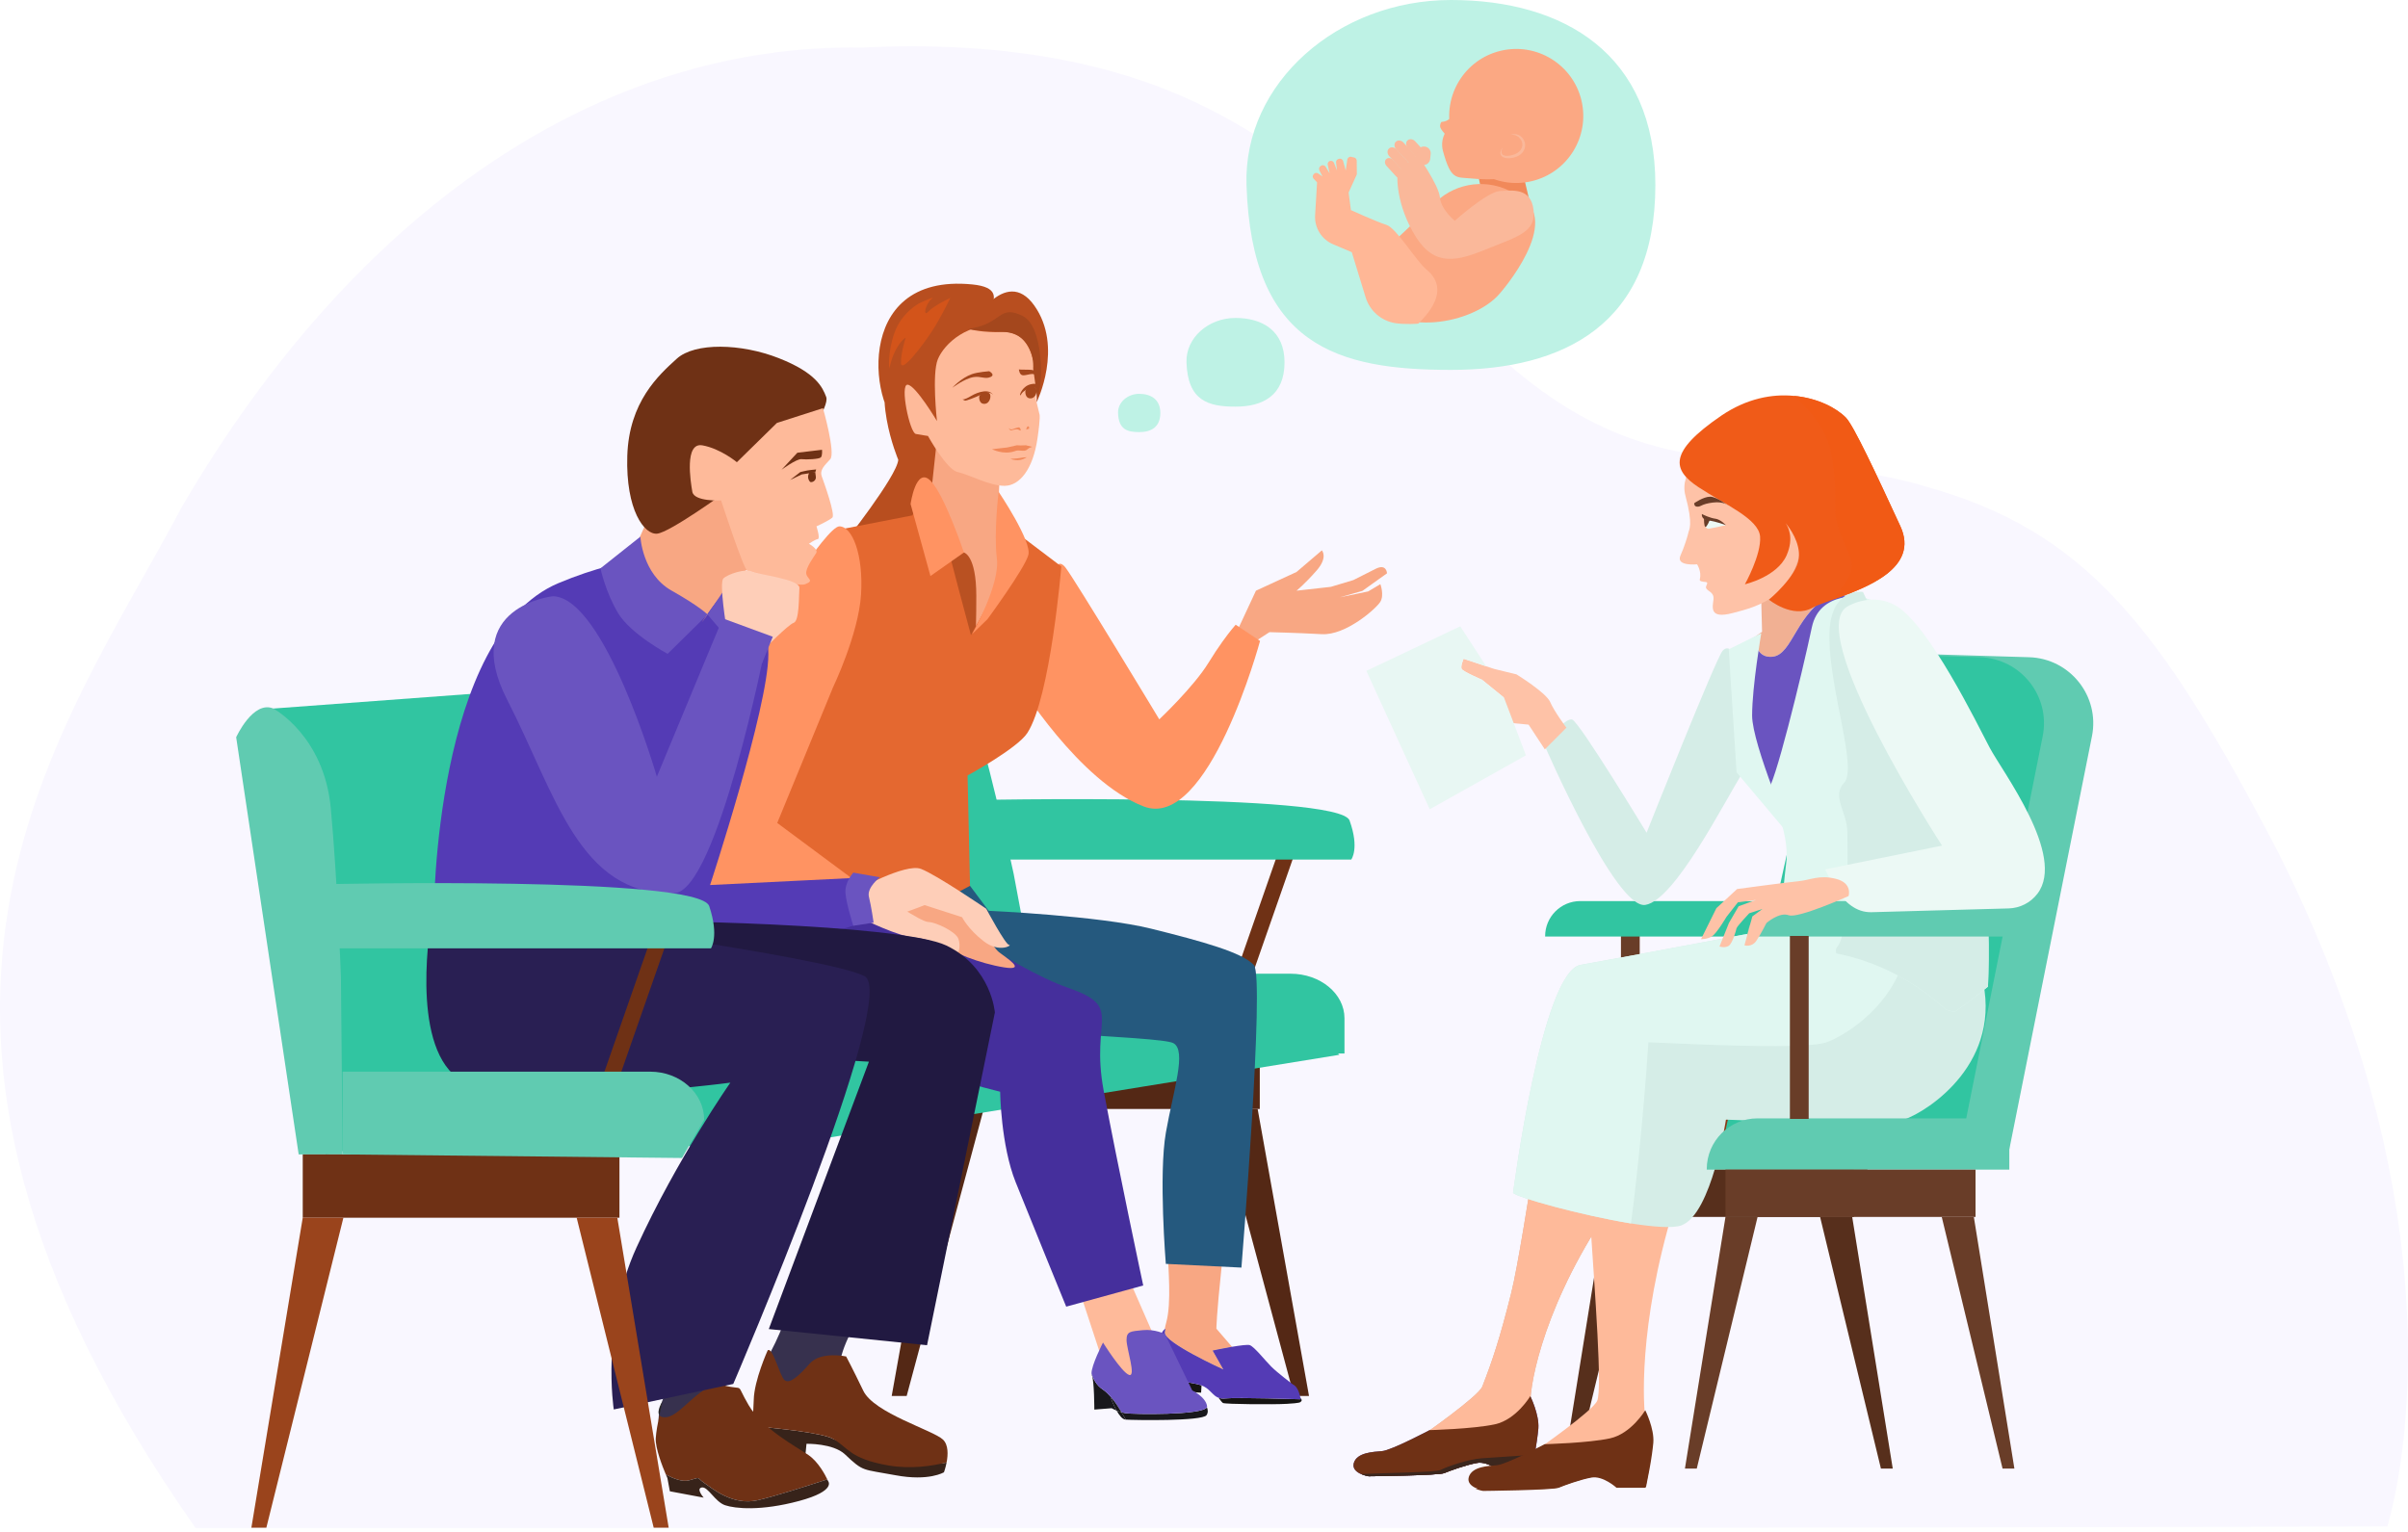 <svg width="520" height="331" viewBox="0 0 520 331" fill="none" xmlns="http://www.w3.org/2000/svg">
<path d="M515.548 329.72C394.594 330.102 241.05 330.092 110.027 330.081C86.605 330.079 63.906 330.077 42.239 330.077C-35.903 218.666 13.445 158.453 39.3 109.443C76.848 45.221 129.547 9.379 186.254 10.267C215.662 8.823 240.281 13.248 259.852 22.921C307.146 46.005 318.775 91.044 366.109 98.196C380.925 99.901 402.659 100.936 415.453 104.993C450.462 114.588 466.498 135.344 491.893 183.972C535.303 270.258 515.463 329.483 515.548 329.72Z" fill="#F9F7FF"/>
<path d="M203.098 99.631C202.843 99.631 199.742 99.631 197.905 103.242C196.068 106.852 196.638 108.878 196.638 108.878L211.269 114.071L203.098 99.631Z" fill="#FF9362"/>
<path d="M354.094 241.697H350.04V202.173H354.094V241.697Z" fill="#693D28"/>
<path d="M400.342 262.869H346.344V252.654H400.342V262.869Z" fill="#572F1C"/>
<path d="M340.141 317.231H337.588L346.344 262.869H353.276L340.141 317.231Z" fill="#572F1C"/>
<path d="M408.734 317.231H406.179L393.043 262.869H399.976L408.734 317.231Z" fill="#572F1C"/>
<path d="M383.192 202.304H333.666V202.227C333.666 198.038 337.062 194.642 341.25 194.642H384.834L383.192 202.304Z" fill="#31C5A1"/>
<path d="M403.261 252.655H337.924V241.579H403.261V252.655Z" fill="#8B3C18"/>
<path d="M433.905 248.275L382.828 246.086L403.617 152.536C405.102 145.849 411.131 141.16 417.977 141.363L438.183 141.967C447.012 142.233 453.487 150.373 451.753 159.036L433.905 248.275Z" fill="#60CBB1"/>
<path d="M423.265 248.275L372.188 246.086L392.977 152.536C394.462 145.849 400.491 141.16 407.337 141.363L427.543 141.967C436.372 142.233 442.847 150.373 441.113 159.036L423.265 248.275Z" fill="#31C5A1"/>
<path d="M422.169 229.994C418.032 236.066 412.791 239.925 386.857 240.755C364.34 241.473 353.422 228.529 353.325 231.554C353.024 241.184 351.03 255.576 345.794 263.667C332.479 284.247 330.027 300.979 330.547 303.877C330.962 306.175 329.906 308.633 328.676 309.932C325.165 313.617 317.02 313.476 312.207 313.731C305.807 314.069 308.09 311.276 306.634 310.438C307.229 310.052 319.266 301.634 320.096 299.517C322.224 294.064 323.858 289.243 326.341 279.312C327.752 273.649 330.015 259.118 331.946 247.221C333.154 239.728 337.932 222.544 339.474 217.076C339.84 215.777 340.501 214.61 341.445 213.646C342.204 212.868 343.337 211.786 345.01 210.318C345.442 209.932 346.169 209.657 347.119 209.468C347.119 209.468 419.4 197.958 424.101 207.926C430.999 222.547 426.307 223.926 422.169 229.994Z" fill="#DCAE99"/>
<path d="M332.201 308.594C332.081 310.013 331.755 312.282 331.392 314.23C330.985 316.376 330.619 318.202 330.619 318.202H324.379C324.379 318.202 321.461 315.526 318.906 316.013C316.351 316.499 313.069 317.715 311.893 318.202C310.757 318.728 295.556 318.891 295.556 318.891C295.556 318.891 294.746 318.768 293.936 318.405H293.893C292.964 317.998 291.991 317.229 292.354 316.013C293.044 313.741 296.529 313.621 298.434 313.458C300.463 313.298 308.731 308.92 308.731 308.92C308.731 308.92 318.216 308.674 322.837 307.661C327.457 306.648 330.459 301.581 330.459 301.581C330.459 301.581 332.444 305.555 332.201 308.594Z" fill="#5A46AA"/>
<path d="M331.391 314.23C330.985 316.376 330.618 318.202 330.618 318.202H324.378C324.378 318.202 321.46 315.526 318.905 316.013C316.35 316.499 313.068 317.715 311.892 318.202C310.756 318.728 295.555 318.891 295.555 318.891C295.555 318.891 294.746 318.768 293.936 318.405C299.163 318.161 310.23 318.038 311.123 317.512C312.299 316.863 317.203 315.16 320.041 315C321.946 314.877 327.743 314.471 331.391 314.23Z" fill="#3C271E"/>
<path d="M422.169 229.994C418.032 236.066 412.791 239.925 386.857 240.755C364.34 241.473 353.422 228.529 353.325 231.554C353.024 241.184 351.03 255.576 345.794 263.667C332.479 284.247 330.027 300.979 330.547 303.877C330.962 306.175 329.906 308.633 328.676 309.932C325.165 313.617 317.02 313.476 312.207 313.731C305.807 314.069 308.09 311.276 306.634 310.438C307.229 310.052 319.266 301.634 320.096 299.517C322.224 294.064 323.858 289.243 326.341 279.312C327.752 273.649 330.015 259.118 331.946 247.221C333.154 239.728 337.932 222.544 339.474 217.076C339.84 215.777 340.501 214.61 341.445 213.646C342.204 212.868 343.337 211.786 345.01 210.318C345.442 209.932 346.169 209.657 347.119 209.468C347.119 209.468 419.4 197.958 424.101 207.926C430.999 222.547 426.307 223.926 422.169 229.994Z" fill="#FEBA9A"/>
<path d="M332.201 308.594C332.081 310.013 331.755 312.282 331.392 314.23C330.985 316.376 330.619 318.202 330.619 318.202H324.379C324.379 318.202 321.461 315.526 318.906 316.013C316.351 316.499 313.069 317.715 311.893 318.202C310.757 318.728 295.556 318.891 295.556 318.891C295.556 318.891 294.746 318.768 293.936 318.405H293.893C292.964 317.998 291.991 317.229 292.354 316.013C293.044 313.741 296.529 313.621 298.434 313.458C300.463 313.298 308.731 308.92 308.731 308.92C308.731 308.92 318.216 308.674 322.837 307.661C327.457 306.648 330.459 301.581 330.459 301.581C330.459 301.581 332.444 305.555 332.201 308.594Z" fill="#6F3115"/>
<path d="M331.391 314.23C330.985 316.376 330.618 318.202 330.618 318.202H324.378C324.378 318.202 321.46 315.526 318.905 316.013C316.35 316.499 313.068 317.715 311.892 318.202C310.756 318.728 295.555 318.891 295.555 318.891C295.555 318.891 294.746 318.768 293.936 318.405C299.163 318.161 310.23 318.038 311.123 317.512C312.299 316.863 317.203 315.16 320.041 315C321.946 314.877 327.743 314.471 331.391 314.23Z" fill="#3C271E"/>
<path d="M421.231 202.343C428.496 206.397 430.862 239.926 404.928 240.756C382.411 241.474 361.536 221.109 361.442 224.13C361.139 233.761 364.232 251.729 361.442 260.95C353.671 286.623 354.856 304.021 355.376 306.917C355.791 309.217 354.736 311.672 353.502 312.971C349.995 316.659 341.849 316.519 337.037 316.774C330.633 317.108 332.919 314.316 331.463 313.478C332.058 313.094 344.095 304.677 344.922 302.557C347.053 297.106 339.145 227.171 342.187 211.97C342.453 210.645 414.817 198.763 421.231 202.343Z" fill="#FEBA9A"/>
<path d="M357.03 311.635C356.907 313.054 356.584 315.323 356.221 317.268C355.814 319.417 355.448 321.24 355.448 321.24H349.205C349.205 321.24 346.287 318.564 343.735 319.051C341.18 319.537 337.898 320.753 336.722 321.24C335.586 321.769 320.385 321.929 320.385 321.929C320.385 321.929 319.575 321.809 318.763 321.443H318.723C317.793 321.039 316.817 320.267 317.183 319.051C317.873 316.782 321.358 316.659 323.263 316.499C325.289 316.336 333.56 311.958 333.56 311.958C333.56 311.958 343.045 311.715 347.666 310.702C352.287 309.689 355.288 304.622 355.288 304.622C355.288 304.622 357.274 308.593 357.03 311.635Z" fill="#6F3115"/>
<path d="M374.42 141.28C374.42 141.28 373.39 139.092 372.005 140.551C370.624 142.01 355.577 179.874 355.577 179.874C355.577 179.874 341.131 156.027 339.523 155.443C337.918 154.859 333.472 160.845 333.472 160.845C333.472 160.845 348.879 196.492 355.305 195.47C361.728 194.449 372.375 173.11 376.463 166.684C380.552 160.261 374.42 141.28 374.42 141.28Z" fill="#D5EDE7"/>
<path d="M411.137 241.857C405.786 243.682 375.264 241.857 372.709 241.857C372.709 241.857 369.67 262.165 363.144 264.68C361.319 265.367 357.104 265.043 352.2 264.274C341.497 262.531 327.391 258.6 326.742 257.667C326.742 257.667 332.945 209.875 341.334 208.416C349.725 206.957 387.95 199.741 387.95 199.741L391.438 194.227C391.438 194.227 399.747 198.808 408.748 197.915C409.881 197.795 410.936 197.672 411.866 197.512C418.272 196.416 419.975 194.594 419.975 194.594C419.975 194.594 422.893 191.835 427.88 210.604C432.824 229.331 416.447 240.034 411.137 241.857Z" fill="#D5EDE7"/>
<path d="M394.396 225.157C389.086 226.983 358.563 225.157 355.968 225.157C355.968 225.157 354.632 246.155 352.2 264.275C341.497 262.532 327.391 258.601 326.742 257.669C326.742 257.669 332.945 209.876 341.334 208.417C349.725 206.958 387.95 199.742 387.95 199.742L391.438 194.229C391.438 194.229 399.747 198.809 408.748 197.917C409.881 197.796 410.936 197.673 411.866 197.513C413.975 214.01 399.383 223.415 394.396 225.157Z" fill="#E0F7F1"/>
<path d="M382.74 141.863C387.249 141.439 387.838 131.929 396.004 128.244L395.683 128.195C392.098 127.643 390.994 114.676 390.994 114.676L380.236 125.989L380.511 136.472L378.909 137.605C379.049 139.545 379.778 142.14 382.74 141.863Z" fill="#F1B093"/>
<path d="M424.653 187.785C422.996 183.648 423.549 177.302 421.343 165.717C419.134 154.13 418.585 153.303 414.445 141.715C410.416 130.434 399.87 128.832 396.004 128.245C387.839 131.93 387.249 141.441 382.74 141.864C379.779 142.142 379.049 139.547 378.909 137.607L373.891 141.163C373.891 141.163 374.995 144.473 374.995 148.336C374.995 152.199 376.374 167.096 376.374 167.096C376.374 167.096 387.41 181.165 388.789 183.648C390.168 186.132 385.753 199.65 385.753 199.65C385.753 199.65 428.516 218.686 429.068 210.408C429.617 202.134 426.307 191.925 424.653 187.785Z" fill="#6A54C0"/>
<path d="M380.343 136.777C380.343 136.777 378.363 148.29 378.363 154.567C378.363 160.844 387.115 181.23 387.115 181.23L375.004 166.833L373.316 140.259L380.343 136.777Z" fill="#E0F7F1"/>
<path d="M429.3 213.116C426.948 215.022 424.433 216.927 422.164 218.549C421.151 218.426 420.341 218.183 420.055 217.94C411.827 210.481 403.275 207.279 396.545 205.943C389.126 204.521 383.979 205.374 383.979 205.374C383.979 205.374 384.872 193.417 385.722 186.405C386.614 179.392 381.71 170.434 381.71 170.434C382.926 170.96 389.169 145.462 391.275 135.451C392.128 131.557 394.763 129.857 397.598 129.168L397.924 129.125C399.627 128.721 401.329 128.801 402.951 129.248C405.91 129.977 408.545 131.883 410.287 134.518C413.409 139.302 417.786 146.111 418.679 148.22C419.569 150.246 421.638 162.162 423.826 172.866C425.205 180.038 426.665 186.648 427.798 189.443C429.743 194.39 429.543 206.47 429.3 213.116Z" fill="#E0F7F1"/>
<path d="M429.299 213.116C426.947 215.022 424.432 216.927 422.164 218.549C421.151 218.426 420.341 218.183 420.055 217.94C411.826 210.481 403.274 207.279 396.545 205.943C396.382 205.334 396.465 204.847 396.748 204.521C399.463 201.483 398.937 184.416 398.937 179.878C398.937 175.338 395.409 172.093 398.247 169.055C401.126 166.013 395.209 149.476 395.046 138.003C394.966 132.979 396.342 130.424 397.924 129.125C399.95 127.425 402.302 127.869 402.302 127.869L402.951 129.248L423.826 172.866C425.205 180.038 426.664 186.648 427.797 189.443C429.743 194.39 429.542 206.47 429.299 213.116Z" fill="#D5EDE7"/>
<path d="M368.48 97.639C368.48 97.639 362.503 101.665 363.965 107.086C365.702 113.518 364.709 114.42 364.606 115.023C364.506 115.624 363.645 118.374 362.904 119.967C361.779 122.382 366.48 121.901 366.48 121.901C366.48 121.901 367.516 123.481 367.069 125.146C366.958 125.566 367.55 125.652 368.345 125.724C369.138 125.795 368.2 126.536 368.437 127.063C368.755 127.764 370.168 127.861 370.022 129.452C369.876 131.04 368.935 133.818 374.199 132.416C379.467 131.011 388.848 129.037 389.275 114.09C389.701 99.144 388.004 92.598 386.107 91.716C384.208 90.838 368.48 97.639 368.48 97.639Z" fill="#FEC2A7"/>
<path d="M396.019 129.453C394.033 130.182 392.331 130.749 391.398 131.278C387.101 133.71 381.994 129.533 381.994 129.533C381.994 129.533 387.95 124.629 388.44 120.615C388.843 117.21 386.411 113.968 385.601 112.995C386.128 113.765 387.464 116.197 385.805 119.968C383.736 124.629 376.803 126.211 376.803 126.211C376.803 126.211 380.371 119.845 380.088 115.914C379.805 112.022 372.306 108.901 366.752 105.213C361.199 101.522 360.103 97.711 371.736 89.766C377.25 86.038 382.723 85.065 387.344 85.511C392.491 85.957 396.585 88.146 398.614 90.212C400.276 91.917 405.057 102.132 410.367 113.642C414.545 122.683 403.195 126.898 396.019 129.453Z" fill="#F05B18"/>
<path d="M338.261 157.193L333.6 161.871L330.095 156.529L315.483 155.144L312.943 152.183L324.788 150.692L320.021 146.821C320.021 146.821 315.921 145.07 315.641 144.492C315.343 143.914 316.061 142.3 316.061 142.3L320.951 143.931L322.65 144.492L327.469 145.665C327.469 145.665 333.88 149.608 334.756 151.639C335.631 153.691 338.261 157.193 338.261 157.193Z" fill="#FEC2A7"/>
<path d="M324.788 150.694L329.52 163.16L308.745 174.813L295.063 144.917L315.332 135.289L320.951 143.933L316.061 142.302C316.061 142.302 315.343 143.916 315.641 144.494C315.921 145.072 320.021 146.822 320.021 146.822L324.788 150.694Z" fill="#E8F7F3"/>
<path d="M356.091 317.393C355.688 319.542 355.322 321.368 355.322 321.368H349.079C349.079 321.368 346.16 318.692 343.608 319.179C341.053 319.665 337.769 320.881 336.593 321.368C335.46 321.894 320.258 322.057 320.258 322.057C320.258 322.057 319.449 321.934 318.636 321.571C323.866 321.328 334.933 321.205 335.823 320.678C336.999 320.029 341.903 318.326 344.741 318.166C346.647 318.043 352.443 317.637 356.091 317.393Z" fill="#6F3115"/>
<path d="M433.906 252.655H368.569V252.543C368.569 246.489 373.479 241.579 379.533 241.579H433.906V252.655Z" fill="#60CBB1"/>
<path d="M442.068 202.304H377.335V202.227C377.335 198.038 381.775 194.642 387.249 194.642H444.214L442.068 202.304Z" fill="#60CBB1"/>
<path d="M426.61 262.869H372.612V252.654H426.61V262.869Z" fill="#693D28"/>
<path d="M366.411 317.231H363.856L372.611 262.869H379.544L366.411 317.231Z" fill="#693D28"/>
<path d="M435.002 317.231H432.447L419.314 262.869H426.244L435.002 317.231Z" fill="#693D28"/>
<path d="M267.717 218.357H264.069L277.568 179.683H281.216L267.717 218.357Z" fill="#6F3115"/>
<path d="M272.045 239.549H203.65V227.902H272.045V239.549Z" fill="#542815"/>
<path d="M195.793 301.54H192.56L203.65 239.547H212.431L195.793 301.54Z" fill="#542815"/>
<path d="M282.675 301.54H279.442L262.804 239.547H271.585L282.675 301.54Z" fill="#542815"/>
<path d="M141.116 241.343L152.062 250.098L289.244 227.844L278.297 217.627L129.806 234.777L141.116 241.343Z" fill="#31C5A1"/>
<path d="M55.743 164.723L59.026 153.05L209.16 141.92L199.126 224.558L70.336 249.367L55.743 164.723Z" fill="#31C5A1"/>
<path d="M208.611 172.838C208.611 172.838 289.244 171.15 291.432 177.23C293.621 183.31 291.796 185.676 291.796 185.676H209.341L208.611 172.838Z" fill="#31C5A1"/>
<path d="M290.337 227.562H212.259V210.332H278.686C285.121 210.332 290.337 214.644 290.337 219.96V227.562Z" fill="#31C5A1"/>
<path d="M195.144 138.375C195.144 138.375 206.864 141.786 210.838 155.834C214.809 169.882 218.889 188.714 218.889 188.714L225.678 224.904L216.337 226.561L188.243 145.431C188.243 145.431 190.538 137.477 195.144 138.375Z" fill="#31C5A1"/>
<path d="M251.66 287.017C251.618 287.208 251.575 287.454 251.523 287.809C251.211 289.949 264.198 295.837 264.198 295.837L261.875 291.737C261.875 291.737 263.983 291.288 266.049 290.925L262.676 287.005C262.676 287.005 262.676 284.261 263.815 273.489C264.433 267.635 252.213 267.289 252.213 270.502C252.213 273.712 253.042 281.386 251.844 285.666C251.703 286.17 251.598 286.653 251.523 287.114L251.66 287.017Z" fill="#F8A783"/>
<path d="M252.238 292.359C252.238 292.359 260.267 297.177 264.284 298.782C268.298 300.387 270.973 296.642 270.973 296.642L266.049 290.926C263.983 291.289 261.875 291.738 261.875 291.738L264.198 295.838C264.198 295.838 251.211 289.95 251.523 287.81C251.574 287.455 251.617 287.209 251.66 287.017L251.523 287.115C250.997 290.485 252.238 292.359 252.238 292.359Z" fill="#BD9481"/>
<path d="M264.638 302.082C267.136 301.816 280.875 302.262 280.875 302.262L280.81 301.893C281.016 302.165 281.176 302.456 281.053 302.62C280.787 302.974 280.787 303.063 277.931 303.243C275.076 303.421 264.638 303.332 264.103 303.063C263.932 302.977 263.565 302.519 263.156 301.947C263.551 302.087 264.023 302.15 264.638 302.082Z" fill="#161412"/>
<path d="M249.889 296.507L250.276 297.085C251.429 298.238 257.062 298.407 259.466 299.268L259.377 300.833L249.635 300.21C249.635 300.21 249.577 298.047 249.889 296.507Z" fill="#161412"/>
<path d="M249.895 296.512L250.281 297.09C251.425 298.235 257.067 298.406 259.465 299.262L260 299.499C261.476 300.3 261.949 301.511 263.159 301.948C263.554 302.089 264.026 302.143 264.635 302.077C267.141 301.811 280.875 302.26 280.875 302.26L280.812 301.897C280.66 301.136 280.211 299.465 279.184 299.047C279.184 299.047 275.877 296.555 274.538 295.216C273.198 293.877 270.887 290.933 269.902 290.57C269.453 290.409 267.762 290.633 266.049 290.924C263.983 291.288 261.874 291.737 261.874 291.737L264.197 295.837C264.197 295.837 251.211 289.949 251.523 287.809C251.574 287.454 251.617 287.208 251.66 287.016L251.523 287.113C251.116 287.422 250.504 288.204 250.281 290.132C249.969 292.678 249.262 295.099 249.895 296.512Z" fill="#543BB5"/>
<path d="M213.504 196.743C213.504 196.743 237.326 197.818 248.564 200.599C259.806 203.383 268.369 205.789 270.778 208.467C273.187 211.143 268.083 273.813 268.083 273.813L251.757 273.009C251.757 273.009 250.169 253.696 251.777 244.598C253.383 235.497 256.327 226.933 253.383 225.328C250.438 223.723 209.224 223.188 199.587 219.706C189.954 216.23 184.066 190.892 184.066 190.892L203.47 183.31L213.504 196.743Z" fill="#25597E"/>
<path d="M266.838 136.989L271.219 127.596L279.979 123.556L285.45 118.883C285.45 118.883 286.86 120.345 284.297 123.264C281.733 126.185 279.979 127.596 279.979 127.596L287.384 126.766L292.245 125.307C292.245 125.307 294.723 124.048 297.08 122.866C299.441 121.684 299.521 123.842 299.521 123.842L294.199 127.644L289.324 129.035L295.455 127.753L298.085 126.185C298.085 126.185 298.96 128.52 298.085 129.982C297.209 131.441 290.629 137.281 285.45 136.989C280.271 136.697 274.14 136.551 274.14 136.551L270.635 138.82L266.838 136.989Z" fill="#F8A783"/>
<path d="M227.474 124.431C227.474 124.431 228.058 119.982 230.101 122.611C232.147 125.238 250.343 155.385 250.343 155.385C250.343 155.385 257.785 148.376 260.998 143.12C263.138 139.621 265.018 137.154 266.037 135.898C266.546 135.269 266.838 134.943 266.838 134.943L272.105 138.447C272.105 138.447 260.998 179.588 246.982 174.203C232.965 168.815 219.881 147.431 219.881 147.431L227.474 124.431Z" fill="#FF9362"/>
<path d="M201.69 175.742L199.702 178.337C200.108 176.392 200.391 175.056 200.391 174.812C200.391 174.649 200.675 174.083 201.161 173.23C201.364 174.203 201.567 175.056 201.69 175.742Z" fill="#BAEADD"/>
<path d="M208.154 99.025C208.154 99.025 202.265 95.529 195.227 92.754C188.189 89.975 183.371 58.806 209.948 61.438C221.069 62.54 208.803 70.628 209.25 75.89C209.693 81.154 206.466 92.754 206.466 92.754L204.872 119.076L182.069 117.557C182.069 117.557 193.722 102.862 193.977 99.314C193.977 99.314 187.39 83.861 193.722 76.007C200.057 68.153 208.154 99.025 208.154 99.025Z" fill="#B84E1F"/>
<path d="M202.265 95.528L200.391 112.924L209.947 136.94C209.947 136.94 221.083 124.709 218.056 121.221C214.405 117.018 216.039 101.227 216.039 101.227L202.265 95.528Z" fill="#F8A783"/>
<path d="M203.87 119.612L208.153 119.346C208.153 119.346 210.829 119.881 210.829 128.714C210.829 137.546 210.56 147.179 208.153 155.746C205.744 164.309 199.856 174.211 199.856 174.211L198.786 148.249L199.587 124.431L203.87 119.612Z" fill="#B95122"/>
<path d="M221.844 158.344C219.686 161.66 208.943 167.514 208.943 167.514L209.472 191.35L194.961 199.012C194.961 199.012 196.134 193.905 197.432 188.391C194.028 195.081 189.567 203.023 186.203 205.538C180.043 210.079 155.964 192.929 155.964 192.929C155.964 192.929 174.448 154.421 175.785 148.261C177.124 142.098 180.569 114.534 180.569 114.534L197.026 111.332C197.026 111.332 198.88 107.33 199.487 107.167C200.297 106.883 204.322 115.75 204.322 116.562C204.322 117.372 209.672 137.194 209.672 137.194L216.445 124.951L218.307 114.128L229.191 122.368C229.191 122.368 226.854 150.65 221.844 158.344Z" fill="#E46830"/>
<path d="M200.391 94.172C200.391 94.172 204.405 101.451 206.814 101.969C209.223 102.487 213.772 104.993 216.983 104.944C220.196 104.896 223.077 101.348 224.038 94.724C224.754 89.809 224.479 89.517 224.479 89.517L223.675 86.161L224.479 76.882C224.479 76.882 225.014 71.441 216.983 70.37C208.954 69.3 203.87 74.35 202.531 77.58C201.195 80.808 202.336 90.953 202.336 90.953C202.336 90.953 197.744 83.234 196.002 83.1C194.262 82.965 196.44 93.497 197.776 93.74C199.115 93.983 200.391 94.172 200.391 94.172Z" fill="#FEBA9A"/>
<path d="M200.926 124.429L208.153 119.345C208.153 119.345 203.967 106.833 200.926 103.824C197.776 100.705 196.637 108.876 196.637 108.876L200.926 124.429Z" fill="#FF9362"/>
<path d="M215.647 106.234C215.647 106.234 222.872 116.938 222.071 119.882C221.267 122.826 213.238 133.756 213.238 133.756L209.948 136.94C209.948 136.94 215.976 126.305 215.275 120.686C214.577 115.064 215.647 106.234 215.647 106.234Z" fill="#FF9362"/>
<path d="M233.404 279.716L238.139 294.113C238.139 294.113 243.312 300.894 245.186 300.717C247.06 300.537 251.503 293.896 251.503 293.896L242.193 272.629L233.404 279.716Z" fill="#FEBA9A"/>
<path d="M242.192 305.077C242.536 305.666 242.845 306.201 243.102 306.65C244.976 306.779 259.611 307.014 260.541 305.698C260.927 305.143 260.853 304.522 260.627 303.975C259.771 305.74 244.559 305.526 243.005 305.26C242.727 305.217 242.45 305.151 242.192 305.077Z" fill="#18181C"/>
<path d="M243.099 306.647L243.005 306.638C242.355 306.581 241.68 305.688 241.128 304.71C241.44 304.836 241.797 304.965 242.195 305.076C242.538 305.66 242.845 306.203 243.099 306.647Z" fill="#18181C"/>
<path d="M235.715 296.716L235.781 297.025C236.316 298.301 236.316 304.486 236.316 304.486L240.061 304.189C240.061 304.189 240.49 304.443 241.134 304.712C240.427 303.471 239.924 302.089 239.924 302.089L240.17 302.1C239.526 301.308 238.819 300.592 238.061 300.089C236.796 299.242 236.101 297.926 235.715 296.716Z" fill="#18181C"/>
<path d="M235.715 296.716C236.102 297.926 236.797 299.242 238.062 300.089C238.82 300.593 239.527 301.308 240.17 302.1C240.951 303.053 241.635 304.123 242.193 305.076C242.451 305.15 242.728 305.216 243.006 305.259C244.559 305.525 259.772 305.74 260.627 303.975L260.67 303.771C260.404 301.78 257.457 300.335 257.457 300.335L251.572 288.173C251.572 288.173 249.429 287.06 246.754 287.328C244.076 287.595 243.275 287.595 243.275 289.469C243.275 291.343 245.415 297.551 243.81 296.993C242.205 296.427 238.19 290.004 238.19 290.004C238.19 290.004 235.621 295.014 235.715 296.716Z" fill="#6A54C0"/>
<path d="M239.924 302.09C239.924 302.09 240.428 303.472 241.134 304.713C241.443 304.842 241.798 304.971 242.193 305.077C241.635 304.124 240.951 303.054 240.17 302.101L239.924 302.09Z" fill="#18181C"/>
<path d="M223.861 86.444C224.024 83.889 224.347 71.243 216.525 71.689C212.228 71.932 209.229 71.08 209.229 71.08V71.04C209.593 70.433 217.052 57.178 223.335 65.973C229.741 74.971 223.861 86.89 223.861 86.89C223.861 86.89 223.861 86.727 223.861 86.444Z" fill="#B84E1F"/>
<path d="M174.899 187.653C174.899 187.653 169.546 192.322 168.744 201.495C167.94 210.668 167.673 218.696 181.056 224.584C194.434 230.473 215.979 235.826 215.979 235.826C215.979 235.826 216.113 247.333 219.326 255.362C222.536 263.39 230.244 282.25 230.244 282.25L246.876 277.676C246.876 277.676 241.271 251.347 238.327 235.557C235.383 219.766 242.876 217.626 230.565 213.343C218.253 209.063 197.112 193.538 197.112 193.538L174.899 187.653Z" fill="#452F9C"/>
<path d="M179.88 148.489C179.88 148.489 185.405 136.982 185.94 128.418C186.475 119.852 184.066 113.698 181.256 113.698C178.446 113.698 164.53 135.643 163.727 139.391C162.923 143.136 149.799 185.286 150.603 191.174C151.405 197.062 169.615 196.931 169.615 196.931L186.996 191.995L167.841 177.767L179.88 148.489Z" fill="#FF9362"/>
<path d="M190.543 193.424L202.866 193.639L210.254 198.016C210.254 198.016 214.359 204.586 215.727 205.678C217.095 206.771 222.021 209.784 216.82 208.963C211.621 208.142 205.069 205.555 204.377 204.248C203.687 202.943 191.919 199.112 191.919 199.112L190.543 193.424Z" fill="#F8A783"/>
<path d="M190.543 193.424C190.543 193.424 198.886 199.158 200.451 199.158C202.016 199.158 206.448 201.246 206.969 202.811C207.492 204.374 206.969 205.678 206.969 205.678C206.969 205.678 201.232 202.811 197.584 202.548C193.933 202.288 186.632 198.637 186.632 198.637L190.543 193.424Z" fill="#FECEB8"/>
<path d="M146.955 293.148C146.955 293.148 140.022 307.013 142.941 308.106C145.86 309.202 156.44 305.917 156.44 304.095C156.44 302.269 157.17 289.866 157.17 289.866L146.955 293.148Z" fill="#37314E"/>
<path d="M159.187 135.738C159.187 135.738 165.926 129.884 165.926 141.375C165.926 152.868 153.338 191.176 153.338 191.176L186.72 189.533L187.816 198.838C187.816 198.838 152.79 210.331 139.657 208.689C126.523 207.046 151.354 145.42 159.187 135.738Z" fill="#543BB5"/>
<path d="M120.559 125.98C136.044 119.439 149.628 119.354 149.628 119.354C149.628 119.354 165.321 128.727 163.926 135.702C162.531 142.675 151.722 180.728 144.747 189.449C137.772 198.166 137.772 200.607 137.772 200.607C137.772 200.607 102.753 199.766 93.688 197.194C93.688 197.194 93.824 137.27 120.559 125.98Z" fill="#543BB5"/>
<path d="M185.373 284.825C185.373 284.825 180.663 292.41 181.45 296.069C182.234 299.731 170.726 308.801 169.156 304.266C167.587 299.731 163.779 296.965 166.468 291.94C169.156 286.916 170.988 280.902 170.988 280.902L185.373 284.825Z" fill="#37314E"/>
<path d="M134.633 199.212C136.726 198.517 194.615 199.521 204.377 204.248C214.142 208.977 214.84 218.711 214.84 218.711L200.194 290.58L166.018 287.092L187.639 229.334C187.639 229.334 145.792 227.111 131.146 225.02C116.499 222.925 103.935 222.877 104.632 214.708C105.329 206.54 134.633 199.212 134.633 199.212Z" fill="#211941"/>
<path d="M190.735 308.887C182.736 305.951 183.119 312.58 179.846 310.784C177.429 309.459 167.462 308.475 162.414 308.051C162.102 311.651 161.701 315.095 161.701 315.095L173.733 316.266L174.16 311.874C174.16 311.874 179.918 311.739 182.473 314.16C186.532 317.999 186.109 317.301 193.362 318.663C200.615 320.025 203.845 318.025 203.845 318.025C203.845 318.025 204.189 317.101 204.42 315.891C201.224 317.115 195.376 310.589 190.735 308.887Z" fill="#37231A"/>
<path d="M179.845 310.785C183.119 312.582 183.37 315.068 191.762 316.539C196.703 317.406 201.39 316.656 204.42 315.892C204.729 314.264 204.835 312.116 203.63 310.963C201.527 308.951 188.755 305.249 186.432 300.428C184.111 295.607 182.721 293.009 182.721 293.009C182.721 293.009 177.257 291.822 174.858 294.546C172.46 297.267 170.482 299.043 169.422 298.119C168.363 297.198 166.849 290.812 165.779 291.693C165.779 291.693 162.855 298.139 162.769 302.399C162.739 303.936 162.59 306.019 162.413 308.053C167.462 308.476 177.429 309.461 179.845 310.785Z" fill="#6F3115"/>
<path d="M142.389 305.709C142.741 304.007 143.078 302.645 143.078 302.645C143.078 302.645 141.729 304.768 142.389 305.709Z" fill="#272527"/>
<path d="M152.047 320.307C153.871 321.56 158.205 325.303 163.659 324.061C166.974 323.306 173.802 321.143 178.653 319.561C178.203 318.616 176.731 315.778 174.578 314.299C171.972 312.511 164.658 308.64 161.658 303.512C158.66 298.385 161.086 300.437 156.323 299.275C151.559 298.113 147.29 305.73 143.952 306.122C143.089 306.225 142.618 306.036 142.389 305.71C142.048 307.346 141.693 309.295 141.61 310.651C141.478 312.808 143.085 316.857 143.794 318.522C145.403 319.386 147.36 320.156 148.765 319.781C151.582 319.028 150.222 319.054 152.047 320.307Z" fill="#6F3115"/>
<path d="M178.652 319.56C173.802 321.142 166.973 323.305 163.658 324.06C158.204 325.302 153.87 321.56 152.046 320.307C150.221 319.054 151.581 319.028 148.765 319.78C147.36 320.155 145.403 319.385 143.793 318.521C143.991 318.988 144.123 319.28 144.123 319.28L144.654 322.135L151.958 323.505C151.958 323.505 150.231 321.554 151.55 321.308C152.869 321.062 154.402 324.415 156.583 325.148C158.766 325.88 164.327 326.438 172.557 324.226C180.786 322.015 178.799 319.88 178.799 319.88L178.652 319.56Z" fill="#37231A"/>
<path d="M133.363 126.737L152.79 132.754C152.79 132.754 151.141 135.035 151.706 134.196C153.108 132.085 156.037 127.899 159.113 124.929C160.746 123.358 162.399 122.125 163.904 121.707C169.386 120.179 162.419 104.088 162.419 104.088L141.621 108.294L133.363 126.737Z" fill="#F8A783"/>
<path d="M173.59 95.483C173.59 95.483 179.199 87.809 178.413 85.741C177.625 83.672 176.256 80.536 168.149 77.355C160.042 74.173 150.061 73.936 146.151 77.481C142.243 81.023 135.811 86.814 135.46 98.51C135.108 110.206 139.165 115.559 141.914 115.276C144.664 114.996 156.618 106.335 156.618 106.335L173.59 95.483Z" fill="#6F3115"/>
<path d="M177.718 88.166C177.718 88.166 180.489 97.868 179.288 99.198C178.087 100.526 176.953 101.478 177.467 102.92C177.981 104.362 180.432 111.158 179.737 111.807C179.044 112.454 176.315 113.701 176.315 113.701C176.315 113.701 177.19 116.365 176.595 116.451C176.002 116.537 174.681 117.458 174.681 117.458C174.681 117.458 176.788 118.605 176.249 119.475C175.709 120.339 173.934 122.722 174.108 123.91C174.282 125.097 175.962 125.398 173.895 126.184C171.826 126.974 162.258 123.338 161.478 123.392C160.697 123.446 155.723 108.102 155.723 108.102C155.723 108.102 149.886 108.408 149.505 106.219C149.125 104.031 147.755 95.499 151.679 96.2C155.601 96.898 159.126 99.842 159.126 99.842L167.77 91.359L177.718 88.166Z" fill="#FEBA9A"/>
<path d="M93.484 196.422C93.484 196.422 88.601 221.363 96.971 231.125C105.339 240.89 157.717 233.863 157.717 233.863C157.717 233.863 146.225 250.28 137.468 269.435C129.718 286.385 132.543 304.458 132.543 304.458L158.346 298.948C158.346 298.948 194.394 215.062 186.721 210.877C179.05 206.694 105.34 196.422 93.484 196.422Z" fill="#291F53"/>
<path d="M184.807 192.381C184.807 192.381 195.496 186.384 198.886 187.689C202.277 188.991 212.969 196.292 212.969 196.292C212.969 196.292 217.14 204.114 217.921 204.114C218.705 204.114 215.836 205.94 212.445 203.333C209.058 200.724 207.753 198.118 207.753 198.118L199.67 195.511C199.67 195.511 190.543 199.159 187.673 199.159C184.807 199.159 184.807 192.381 184.807 192.381Z" fill="#FECEB8"/>
<path d="M138.288 115.926C138.288 115.926 138.7 123.997 144.993 127.557C151.286 131.113 152.791 132.753 152.791 132.753L144.172 141.236C144.172 141.236 136.236 136.996 133.5 132.481C130.765 127.966 129.669 122.767 129.669 122.767L138.288 115.926Z" fill="#6A54C0"/>
<path d="M152.791 132.754L158.401 139.323L159.905 132.07L156.758 126.871L152.791 132.754Z" fill="#6A54C0"/>
<path d="M119.408 128.789C119.408 128.789 99.159 130.977 109.557 151.226C119.956 171.474 125.022 193.559 145.541 192.955C154.844 192.681 165.379 139.323 165.379 139.323L155.664 137.134L153.612 139.461L141.846 167.78C141.846 167.78 130.627 129.06 119.408 128.789Z" fill="#6A54C0"/>
<path d="M156.896 135.764C156.896 135.764 155.254 125.916 156.212 124.958C157.17 123.999 161.001 122.769 162.369 123.453C163.737 124.137 172.766 125.095 172.63 127.009C172.493 128.926 172.63 134.125 171.398 134.534C170.167 134.946 164.831 140.417 164.831 140.417L156.896 135.764Z" fill="#FECEB8"/>
<path d="M156.076 133.577L153.612 139.459L164.557 143.288L166.883 137.542L156.076 133.577Z" fill="#6A54C0"/>
<path d="M59.026 153.05C59.026 153.05 69.972 158.886 71.431 174.574C72.89 190.261 73.62 211.059 73.62 211.059L73.985 249.367H64.499L51 159.25C51 159.25 54.648 151.224 59.026 153.05Z" fill="#60CBB1"/>
<path d="M133.771 263.044H65.376V249.368H133.771V263.044Z" fill="#6F3115"/>
<path d="M57.518 330H54.284L65.375 263.043H74.155L57.518 330Z" fill="#9A441C"/>
<path d="M144.399 330H141.165L124.528 263.043H133.308L144.399 330Z" fill="#9A441C"/>
<path d="M131.63 238.787H127.981L141.481 200.113H145.129L131.63 238.787Z" fill="#6F3115"/>
<path d="M70.337 190.995C70.337 190.995 150.967 189.169 153.157 195.736C155.346 202.305 153.522 204.857 153.522 204.857H71.066L70.337 190.995Z" fill="#60CBB1"/>
<path d="M147.276 250.14L73.985 249.368V231.491H140.411C146.846 231.491 152.061 236.146 152.061 241.889L147.276 250.14Z" fill="#60CBB1"/>
<path d="M357.471 39.949C357.471 70.085 337.706 79.899 313.327 79.899C288.944 79.899 270.275 74.792 269.179 39.949C268.487 17.895 288.944 -0.001 313.327 -0.001C337.706 -0.001 357.471 11.675 357.471 39.949Z" fill="#BEF2E5"/>
<path d="M302.915 38.266L302.929 38.254C303.315 37.902 303.29 37.25 302.875 36.795L300.812 34.541C300.397 34.086 299.748 34.003 299.364 34.355L299.35 34.369C298.967 34.718 298.992 35.373 299.407 35.828L301.467 38.083C301.882 38.535 302.531 38.62 302.915 38.266Z" fill="#FAB89A"/>
<path d="M303.959 36.48L303.973 36.466C304.408 36.068 304.379 35.333 303.91 34.821L301.587 32.28C301.118 31.768 300.388 31.673 299.953 32.071L299.939 32.086C299.504 32.48 299.533 33.218 300.002 33.731L302.325 36.271C302.794 36.783 303.524 36.878 303.959 36.48Z" fill="#FAB89A"/>
<path d="M305.458 35.003L305.475 34.991C305.907 34.593 305.879 33.855 305.412 33.343L303.089 30.802C302.62 30.29 301.888 30.196 301.455 30.594L301.438 30.608C301.006 31.003 301.035 31.741 301.501 32.253L303.825 34.794C304.294 35.306 305.026 35.4 305.458 35.003Z" fill="#FAB89A"/>
<path d="M307.973 34.726L307.99 34.712C308.422 34.317 308.393 33.579 307.927 33.067L305.601 30.526C305.135 30.014 304.402 29.919 303.97 30.317L303.953 30.331C303.521 30.726 303.55 31.464 304.016 31.977L306.339 34.517C306.808 35.029 307.541 35.124 307.973 34.726Z" fill="#FAB89A"/>
<path d="M307.214 35.636L307.243 35.639C308.041 35.722 308.754 35.147 308.84 34.349L308.954 33.253C309.04 32.455 308.462 31.742 307.664 31.657H307.635C306.84 31.571 306.124 32.149 306.041 32.944L305.924 34.043C305.841 34.838 306.419 35.553 307.214 35.636Z" fill="#FAB89A"/>
<path d="M320.988 46.574L330.51 44.314L328.636 36.417L319.02 36.9L320.988 46.574Z" fill="#F1895A"/>
<path d="M313.343 28.393C315.191 36.17 322.994 40.979 330.77 39.134C338.547 37.288 343.356 29.486 341.511 21.707C339.666 13.93 331.863 9.121 324.084 10.966C316.307 12.814 311.498 20.617 313.343 28.393Z" fill="#FBA883"/>
<path d="M311.601 32.595C313.306 38.915 314.442 38.249 317.495 38.532C333.105 39.988 324.227 33.205 322.404 30.032C320.879 27.374 318.705 25.202 315.721 25.912C312.737 26.621 310.802 29.634 311.601 32.595Z" fill="#FBA883"/>
<path d="M314.587 24.003C314.587 24.003 313.168 26.289 311.366 26.318C311.148 26.321 310.851 27.105 311.045 27.559C311.489 28.59 312.954 29.811 312.954 29.811L315.474 29.01L314.587 24.003Z" fill="#FBA883"/>
<path d="M323.924 63.339C323.924 63.339 337.783 47.594 328.052 42.393L326.799 41.66C321.434 38.53 314.648 39.308 310.13 43.566L293.673 59.076L295.913 63.863C301.324 73.118 318.319 70.068 323.924 63.339Z" fill="#FBA883"/>
<path d="M308.053 58.231C305.787 56.368 301.584 49.27 299.413 48.583C297.241 47.894 291.728 45.387 291.728 45.387L291.23 41.59L293.007 37.657L292.981 34.701C292.978 34.378 292.755 34.1 292.44 34.026L291.805 33.877C291.404 33.782 291.012 34.049 290.952 34.455L290.6 36.824L290.042 34.787C289.937 34.406 289.539 34.186 289.158 34.303L289.007 34.352C288.683 34.449 288.477 34.767 288.517 35.104L288.729 36.833L288.065 35.176C287.928 34.835 287.553 34.658 287.204 34.77L287.19 34.772C286.844 34.884 286.641 35.239 286.721 35.594L287.133 37.445L286.266 36.02C286.054 35.671 285.588 35.577 285.256 35.817L285.127 35.911C284.849 36.114 284.761 36.489 284.915 36.795L285.585 38.114L284.646 37.465C284.343 37.256 283.928 37.316 283.699 37.605L283.633 37.691C283.416 37.963 283.433 38.352 283.674 38.606L284.417 39.393L283.994 46.512C283.834 49.204 285.384 51.705 287.865 52.758L291.914 54.477L294.898 64.219C295.805 67.186 298.34 69.367 301.41 69.819C303.307 70.099 306.342 69.959 306.322 69.876C306.279 69.684 314.185 63.269 308.053 58.231Z" fill="#FFB796"/>
<path d="M324.481 31.873L324.401 31.985L324.192 32.314L324.004 32.914C323.969 33.161 324.041 33.51 324.304 33.739C324.822 34.199 325.606 34.251 326.333 34.145C326.713 34.087 327.059 34.008 327.463 33.856C327.777 33.727 328.21 33.512 328.504 33.215C328.822 32.934 329.056 32.563 329.211 32.168C329.345 31.767 329.394 31.332 329.302 30.943L329.28 30.797L329.257 30.697L329.231 30.637L329.137 30.397L328.859 29.91C328.639 29.613 328.378 29.404 328.112 29.249C327.843 29.106 327.577 29.009 327.334 28.983L326.716 28.96C326.378 29.02 326.201 29.083 326.201 29.083C326.201 29.083 326.398 29.078 326.716 29.089L327.274 29.221L327.903 29.564L328.447 30.179L328.627 30.574L328.702 30.82L328.722 30.883V30.915L328.73 31.029C328.79 31.335 328.713 31.65 328.616 31.948C328.493 32.236 328.313 32.52 328.058 32.734C327.818 32.977 327.566 33.115 327.202 33.278C326.911 33.389 326.553 33.518 326.235 33.575C325.592 33.718 324.936 33.713 324.547 33.455C324.155 33.189 324.218 32.648 324.31 32.362C324.398 32.05 324.481 31.873 324.481 31.873Z" fill="#FAB89A"/>
<path d="M306.036 33.358C306.036 33.358 310.719 39.976 310.948 42.631C311.174 45.286 314.156 47.689 314.156 47.689C314.156 47.689 321.194 41.403 323.872 41.269C326.55 41.134 330.607 40.474 331.165 45.358C331.723 50.244 327.614 51.12 320.57 53.995C313.526 56.873 309.091 57.223 305.08 50.044C301.066 42.868 301.798 37.075 301.798 37.075L306.036 33.358Z" fill="#FAB89A"/>
<path d="M277.388 78.26C277.388 85.485 272.649 87.84 266.801 87.84C260.956 87.84 256.478 86.615 256.218 78.26C256.049 72.97 260.956 68.681 266.801 68.681C272.649 68.681 277.388 71.48 277.388 78.26Z" fill="#BEF2E5"/>
<path d="M250.57 89.203C250.57 92.319 248.528 93.338 246.004 93.338C243.483 93.338 241.552 92.808 241.438 89.203C241.366 86.923 243.483 85.072 246.004 85.072C248.528 85.072 250.57 86.279 250.57 89.203Z" fill="#BEF2E5"/>
<path d="M399.278 130.829C399.278 130.829 404.316 127.896 409.403 130.829C416.516 134.934 426.942 156.33 429.652 161.477C432.387 166.676 446.226 184.852 439.98 193.047C438.493 195.001 436.212 196.16 433.755 196.228L404.145 197.044C400.811 197.135 398.334 194.858 396.491 192.077L396.468 192.042C395.59 190.864 394.131 187.797 394.131 187.797L419.38 182.661C419.38 182.661 388.766 135.501 399.278 130.829Z" fill="#ECF9F5"/>
<path d="M399.189 193.559C399.189 193.559 388.296 198.457 386.271 197.699C384.242 196.938 381.455 199.387 381.455 199.387C381.455 199.387 380.317 201.667 379.301 203.187C378.288 204.709 376.706 204.202 376.706 204.202L378.417 197.951L380.611 196.346L377.739 197.276C377.739 197.276 375.081 200.105 374.995 200.529C374.912 200.949 374.131 203.819 373.284 204.328C372.44 204.835 371.321 204.454 371.321 204.454L373.35 199.387L375.458 195.756L379.175 194.403L375.29 194.912L372.84 198.037C372.84 198.037 370.752 201.561 369.739 202.237C368.726 202.912 367.333 202.869 367.333 202.869L370.646 196.177L375.121 192.04C375.121 192.04 385.761 190.603 388.379 190.352C390.997 190.097 392.857 188.915 396.488 189.845C400.119 190.772 399.189 193.559 399.189 193.559Z" fill="#FEC2A7"/>
<path d="M390.577 241.697H386.523V202.173H390.577V241.697Z" fill="#693D28"/>
<path d="M184.266 188.492L190.008 189.507C190.008 189.507 187.136 191.702 187.642 193.727C188.149 195.756 188.658 199.301 188.658 199.301L184.266 199.976C184.266 199.976 182.744 195.249 182.575 192.883C182.406 190.52 184.266 188.492 184.266 188.492Z" fill="#6A54C0"/>
<path d="M224.024 86.161L223.111 79.615C223.275 77.062 222.225 71.827 216.525 71.689C212.222 71.586 209.229 71.08 209.229 71.08V71.04C209.959 70.92 210.809 70.716 211.781 70.433C216.202 69.094 216.282 65.973 220.823 68.242C225.403 70.513 225.32 82.916 224.024 86.161Z" fill="#A4471D"/>
<path d="M198.452 65.535C198.452 65.535 194.652 67.561 193.133 71.953C191.614 76.344 192.034 79.638 192.034 79.638C192.034 79.638 192.541 77.019 193.722 75.077C194.907 73.134 195.582 72.965 195.582 72.965C195.582 72.965 194.569 75.921 194.569 78.37C194.569 80.819 199.299 74.57 201.324 71.446C203.35 68.322 205.21 64.353 205.21 64.353C205.21 64.353 201.748 65.956 200.48 67.306C199.213 68.659 199.888 65.535 201.155 64.605C202.423 63.675 198.452 65.535 198.452 65.535Z" fill="#D3541A"/>
<path d="M368.408 112.233C367.968 112.51 368.028 114.387 369.104 114.198C370.182 114.007 372.714 113.437 372.714 113.437C372.714 113.437 369.355 111.638 368.408 112.233Z" fill="#ECF9F5"/>
<path d="M367.966 112.107C367.966 112.107 367.966 113.752 368.283 113.818C368.598 113.881 369.233 112.296 369.233 112.296L367.966 112.107Z" fill="#693D28"/>
<path d="M367.522 111.029C367.522 111.029 367.267 112.234 368.915 112.425C370.563 112.614 372.715 113.438 372.715 113.438C372.715 113.438 371.513 112.171 370.435 112.045C369.359 111.919 367.84 111.221 367.522 111.029Z" fill="#693D28"/>
<path d="M365.874 108.685C365.874 108.685 365.748 109.446 366.572 109.446C367.396 109.446 367.396 108.877 369.865 108.559C372.334 108.244 373.221 109.257 373.221 109.257C373.221 109.257 370.752 107.294 369.296 107.294C367.839 107.294 365.874 108.685 365.874 108.685Z" fill="#693D28"/>
<path d="M213.613 80.186C213.613 80.186 211.172 80.355 209.873 80.819C207.51 81.663 205.63 83.774 205.63 83.774C205.63 83.774 208.271 81.771 210.254 81.454C211.779 81.208 212.68 81.952 213.864 81.454C215.052 80.953 213.613 80.186 213.613 80.186Z" fill="#A4471D"/>
<path d="M220.433 92.993C220.433 92.993 220.388 92.24 219.904 92.32C219.421 92.403 218.989 92.635 218.557 92.744C218.122 92.85 217.813 92.443 217.813 92.443C217.813 92.443 218.073 93.079 218.416 92.961C218.76 92.841 219.664 92.618 219.947 92.818C220.23 93.019 220.433 92.993 220.433 92.993Z" fill="#F1895A"/>
<path d="M221.607 92.802C221.607 92.802 221.753 91.983 222.047 92.095C222.342 92.209 222.219 92.593 222.219 92.593L221.607 92.802Z" fill="#F1895A"/>
<path d="M222.923 96.525L221.541 96.182L220.385 96.222L219.601 96.179L217.549 96.651L214.222 97.034C214.222 97.034 216.654 98.314 219.109 97.469C219.607 97.298 219.655 97.281 220.348 97.332C221.04 97.384 221.469 97.464 221.973 96.969C222.259 96.686 222.923 96.525 222.923 96.525Z" fill="#F1895A"/>
<path d="M221.733 98.757C221.733 98.757 221.1 99.189 220.388 99.338C219.676 99.49 218.809 99.307 218.809 99.307L218.176 99.121C218.176 99.121 219.784 99.043 220.282 98.932C220.78 98.817 221.733 98.757 221.733 98.757Z" fill="#F1895A"/>
<path d="M220.03 79.805C220.03 79.805 220.113 81.073 220.957 81.073C221.804 81.073 222.816 80.564 223.492 80.904C224.167 81.242 224.253 80.733 224.253 80.733C224.253 80.733 223.915 79.868 222.224 79.868C220.536 79.868 220.03 79.805 220.03 79.805Z" fill="#A4471D"/>
<path d="M211.458 85.634C211.458 85.634 211.289 87.236 212.557 87.236C213.821 87.236 214.159 85.379 213.652 84.956C213.146 84.535 211.879 84.449 211.458 85.634Z" fill="#A4471D"/>
<path d="M214.497 85.38C214.497 85.38 213.907 84.281 212.133 85.128C210.359 85.972 208.671 86.561 208.417 86.561L207.741 86.224C207.741 86.224 207.996 86.561 209.684 85.548C211.375 84.536 213.738 83.943 214.497 85.38Z" fill="#A4471D"/>
<path d="M221.423 84.448C221.423 84.448 221.255 86.053 222.519 86.053C223.787 86.053 224.124 84.197 223.618 83.773C223.111 83.353 221.844 83.267 221.423 84.448Z" fill="#A4471D"/>
<path d="M223.873 84.535C223.873 84.535 223.873 83.098 222.099 83.942C220.325 84.786 220.58 85.379 220.325 85.379C220.074 85.379 220.795 83.324 222.732 82.972C224.125 82.718 223.682 83.098 223.873 84.535Z" fill="#A4471D"/>
<path d="M168.768 101.467C168.768 101.467 172.062 99.06 173.076 99.186C174.089 99.312 176.876 99.186 177.255 98.806C177.635 98.425 177.509 97.158 177.509 97.158L172.189 97.793L168.768 101.467Z" fill="#6F3115"/>
<path d="M170.606 103.683L172.822 101.972C172.822 101.972 174.28 101.592 175.04 101.529C175.8 101.466 176.243 101.403 176.243 101.403L176.053 102.035L174.353 102.293L173.138 102.479L170.606 103.683Z" fill="#6F3115"/>
<path d="M174.913 104.062C175.156 104.342 176.306 103.936 176.18 102.986C176.054 102.036 176.054 102.036 176.054 102.036L174.85 101.973C174.85 101.973 174.026 103.049 174.913 104.062Z" fill="#6F3115"/>
<path d="M396.018 129.453C396.425 128.843 396.868 128.157 397.437 127.427C401.492 122.117 399.706 121.101 397.437 115.264C395.126 109.428 397.437 108.941 395.409 97.794C394.519 92.93 391.031 88.713 387.343 85.511C392.49 85.958 396.585 88.147 398.613 90.212C400.276 91.917 405.057 102.132 410.367 113.642C414.544 122.683 403.194 126.898 396.018 129.453Z" fill="#F15A15"/>
</svg>
